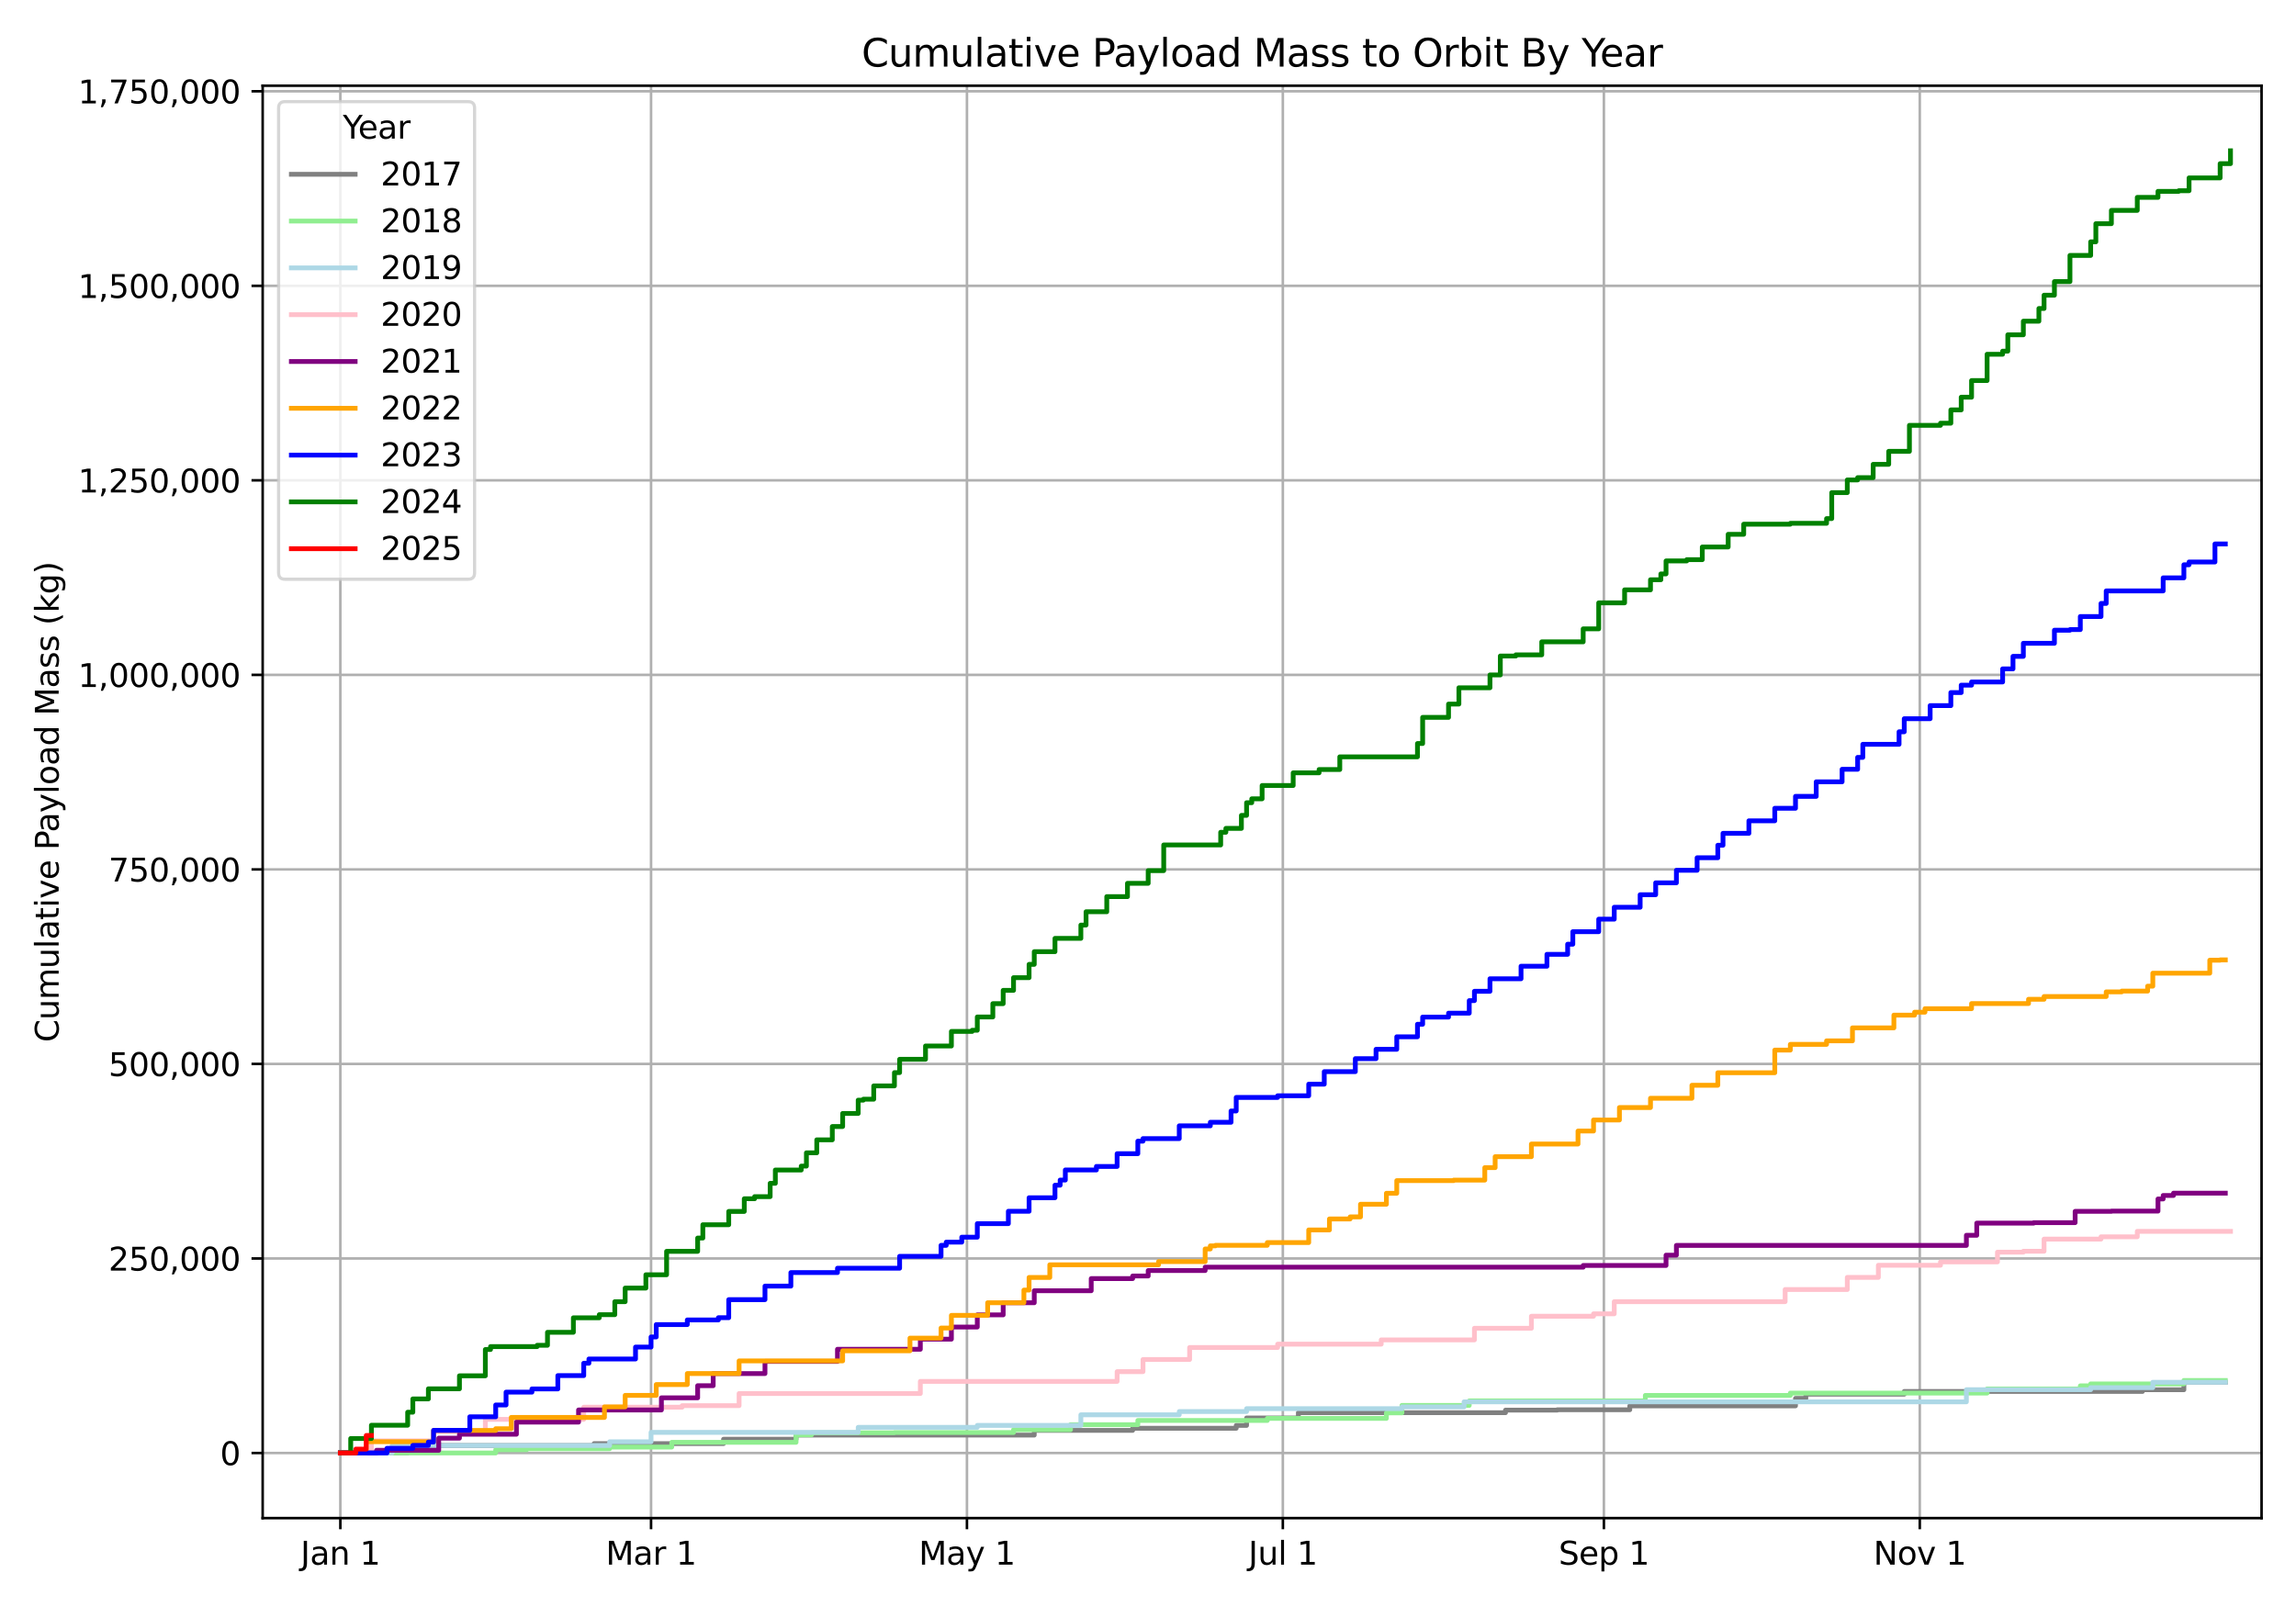 <?xml version="1.0" encoding="utf-8" standalone="no"?>
<!DOCTYPE svg PUBLIC "-//W3C//DTD SVG 1.1//EN"
  "http://www.w3.org/Graphics/SVG/1.1/DTD/svg11.dtd">
<svg xmlns:xlink="http://www.w3.org/1999/xlink" width="720pt" height="504pt" viewBox="0 0 720 504" xmlns="http://www.w3.org/2000/svg" version="1.1">
 <defs>
  <style type="text/css">*{stroke-linejoin: round; stroke-linecap: butt}</style>
 </defs>
 <g id="figure_1">
  <g id="patch_1">
   <path d="M 0 504 
L 720 504 
L 720 0 
L 0 0 
z
" style="fill: #ffffff"/>
  </g>
  <g id="axes_1">
   <g id="patch_2">
    <path d="M 82.37 476.12 
L 709.2 476.12 
L 709.2 26.88 
L 82.37 26.88 
z
" style="fill: #ffffff"/>
   </g>
   <g id="matplotlib.axis_1">
    <g id="xtick_1">
     <g id="line2d_1">
      <path d="M 106.729 476.12 
L 106.729 26.88 
" clip-path="url(#pf0e20e46f9)" style="fill: none; stroke: #b0b0b0; stroke-width: 0.8; stroke-linecap: square"/>
     </g>
     <g id="line2d_2">
      <defs>
       <path id="m5fb0e6abd4" d="M 0 0 
L 0 3.5 
" style="stroke: #000000; stroke-width: 0.8"/>
      </defs>
      <g>
       <use xlink:href="#m5fb0e6abd4" x="106.729" y="476.12" style="stroke: #000000; stroke-width: 0.8"/>
      </g>
     </g>
     <g id="text_1">
      <!-- Jan 1 -->
      <g transform="translate(94.251 490.718) scale(0.1 -0.1)">
       <defs>
        <path id="DejaVuSans-4a" d="M 628 4666 
L 1259 4666 
L 1259 325 
Q 1259 -519 939 -900 
Q 619 -1281 -91 -1281 
L -331 -1281 
L -331 -750 
L -134 -750 
Q 284 -750 456 -515 
Q 628 -281 628 325 
L 628 4666 
z
" transform="scale(0.016)"/>
        <path id="DejaVuSans-61" d="M 2194 1759 
Q 1497 1759 1228 1600 
Q 959 1441 959 1056 
Q 959 750 1161 570 
Q 1363 391 1709 391 
Q 2188 391 2477 730 
Q 2766 1069 2766 1631 
L 2766 1759 
L 2194 1759 
z
M 3341 1997 
L 3341 0 
L 2766 0 
L 2766 531 
Q 2569 213 2275 61 
Q 1981 -91 1556 -91 
Q 1019 -91 701 211 
Q 384 513 384 1019 
Q 384 1609 779 1909 
Q 1175 2209 1959 2209 
L 2766 2209 
L 2766 2266 
Q 2766 2663 2505 2880 
Q 2244 3097 1772 3097 
Q 1472 3097 1187 3025 
Q 903 2953 641 2809 
L 641 3341 
Q 956 3463 1253 3523 
Q 1550 3584 1831 3584 
Q 2591 3584 2966 3190 
Q 3341 2797 3341 1997 
z
" transform="scale(0.016)"/>
        <path id="DejaVuSans-6e" d="M 3513 2113 
L 3513 0 
L 2938 0 
L 2938 2094 
Q 2938 2591 2744 2837 
Q 2550 3084 2163 3084 
Q 1697 3084 1428 2787 
Q 1159 2491 1159 1978 
L 1159 0 
L 581 0 
L 581 3500 
L 1159 3500 
L 1159 2956 
Q 1366 3272 1645 3428 
Q 1925 3584 2291 3584 
Q 2894 3584 3203 3211 
Q 3513 2838 3513 2113 
z
" transform="scale(0.016)"/>
        <path id="DejaVuSans-20" transform="scale(0.016)"/>
        <path id="DejaVuSans-31" d="M 794 531 
L 1825 531 
L 1825 4091 
L 703 3866 
L 703 4441 
L 1819 4666 
L 2450 4666 
L 2450 531 
L 3481 531 
L 3481 0 
L 794 0 
L 794 531 
z
" transform="scale(0.016)"/>
       </defs>
       <use xlink:href="#DejaVuSans-4a"/>
       <use xlink:href="#DejaVuSans-61" x="29.492"/>
       <use xlink:href="#DejaVuSans-6e" x="90.771"/>
       <use xlink:href="#DejaVuSans-20" x="154.15"/>
       <use xlink:href="#DejaVuSans-31" x="185.938"/>
      </g>
     </g>
    </g>
    <g id="xtick_2">
     <g id="line2d_3">
      <path d="M 204.163 476.12 
L 204.163 26.88 
" clip-path="url(#pf0e20e46f9)" style="fill: none; stroke: #b0b0b0; stroke-width: 0.8; stroke-linecap: square"/>
     </g>
     <g id="line2d_4">
      <g>
       <use xlink:href="#m5fb0e6abd4" x="204.163" y="476.12" style="stroke: #000000; stroke-width: 0.8"/>
      </g>
     </g>
     <g id="text_2">
      <!-- Mar 1 -->
      <g transform="translate(189.959 490.718) scale(0.1 -0.1)">
       <defs>
        <path id="DejaVuSans-4d" d="M 628 4666 
L 1569 4666 
L 2759 1491 
L 3956 4666 
L 4897 4666 
L 4897 0 
L 4281 0 
L 4281 4097 
L 3078 897 
L 2444 897 
L 1241 4097 
L 1241 0 
L 628 0 
L 628 4666 
z
" transform="scale(0.016)"/>
        <path id="DejaVuSans-72" d="M 2631 2963 
Q 2534 3019 2420 3045 
Q 2306 3072 2169 3072 
Q 1681 3072 1420 2755 
Q 1159 2438 1159 1844 
L 1159 0 
L 581 0 
L 581 3500 
L 1159 3500 
L 1159 2956 
Q 1341 3275 1631 3429 
Q 1922 3584 2338 3584 
Q 2397 3584 2469 3576 
Q 2541 3569 2628 3553 
L 2631 2963 
z
" transform="scale(0.016)"/>
       </defs>
       <use xlink:href="#DejaVuSans-4d"/>
       <use xlink:href="#DejaVuSans-61" x="86.279"/>
       <use xlink:href="#DejaVuSans-72" x="147.559"/>
       <use xlink:href="#DejaVuSans-20" x="188.672"/>
       <use xlink:href="#DejaVuSans-31" x="220.459"/>
      </g>
     </g>
    </g>
    <g id="xtick_3">
     <g id="line2d_5">
      <path d="M 303.222 476.12 
L 303.222 26.88 
" clip-path="url(#pf0e20e46f9)" style="fill: none; stroke: #b0b0b0; stroke-width: 0.8; stroke-linecap: square"/>
     </g>
     <g id="line2d_6">
      <g>
       <use xlink:href="#m5fb0e6abd4" x="303.222" y="476.12" style="stroke: #000000; stroke-width: 0.8"/>
      </g>
     </g>
     <g id="text_3">
      <!-- May 1 -->
      <g transform="translate(288.114 490.718) scale(0.1 -0.1)">
       <defs>
        <path id="DejaVuSans-79" d="M 2059 -325 
Q 1816 -950 1584 -1140 
Q 1353 -1331 966 -1331 
L 506 -1331 
L 506 -850 
L 844 -850 
Q 1081 -850 1212 -737 
Q 1344 -625 1503 -206 
L 1606 56 
L 191 3500 
L 800 3500 
L 1894 763 
L 2988 3500 
L 3597 3500 
L 2059 -325 
z
" transform="scale(0.016)"/>
       </defs>
       <use xlink:href="#DejaVuSans-4d"/>
       <use xlink:href="#DejaVuSans-61" x="86.279"/>
       <use xlink:href="#DejaVuSans-79" x="147.559"/>
       <use xlink:href="#DejaVuSans-20" x="206.738"/>
       <use xlink:href="#DejaVuSans-31" x="238.525"/>
      </g>
     </g>
    </g>
    <g id="xtick_4">
     <g id="line2d_7">
      <path d="M 402.281 476.12 
L 402.281 26.88 
" clip-path="url(#pf0e20e46f9)" style="fill: none; stroke: #b0b0b0; stroke-width: 0.8; stroke-linecap: square"/>
     </g>
     <g id="line2d_8">
      <g>
       <use xlink:href="#m5fb0e6abd4" x="402.281" y="476.12" style="stroke: #000000; stroke-width: 0.8"/>
      </g>
     </g>
     <g id="text_4">
      <!-- Jul 1 -->
      <g transform="translate(391.478 490.718) scale(0.1 -0.1)">
       <defs>
        <path id="DejaVuSans-75" d="M 544 1381 
L 544 3500 
L 1119 3500 
L 1119 1403 
Q 1119 906 1312 657 
Q 1506 409 1894 409 
Q 2359 409 2629 706 
Q 2900 1003 2900 1516 
L 2900 3500 
L 3475 3500 
L 3475 0 
L 2900 0 
L 2900 538 
Q 2691 219 2414 64 
Q 2138 -91 1772 -91 
Q 1169 -91 856 284 
Q 544 659 544 1381 
z
M 1991 3584 
L 1991 3584 
z
" transform="scale(0.016)"/>
        <path id="DejaVuSans-6c" d="M 603 4863 
L 1178 4863 
L 1178 0 
L 603 0 
L 603 4863 
z
" transform="scale(0.016)"/>
       </defs>
       <use xlink:href="#DejaVuSans-4a"/>
       <use xlink:href="#DejaVuSans-75" x="29.492"/>
       <use xlink:href="#DejaVuSans-6c" x="92.871"/>
       <use xlink:href="#DejaVuSans-20" x="120.654"/>
       <use xlink:href="#DejaVuSans-31" x="152.441"/>
      </g>
     </g>
    </g>
    <g id="xtick_5">
     <g id="line2d_9">
      <path d="M 502.963 476.12 
L 502.963 26.88 
" clip-path="url(#pf0e20e46f9)" style="fill: none; stroke: #b0b0b0; stroke-width: 0.8; stroke-linecap: square"/>
     </g>
     <g id="line2d_10">
      <g>
       <use xlink:href="#m5fb0e6abd4" x="502.963" y="476.12" style="stroke: #000000; stroke-width: 0.8"/>
      </g>
     </g>
     <g id="text_5">
      <!-- Sep 1 -->
      <g transform="translate(488.768 490.718) scale(0.1 -0.1)">
       <defs>
        <path id="DejaVuSans-53" d="M 3425 4513 
L 3425 3897 
Q 3066 4069 2747 4153 
Q 2428 4238 2131 4238 
Q 1616 4238 1336 4038 
Q 1056 3838 1056 3469 
Q 1056 3159 1242 3001 
Q 1428 2844 1947 2747 
L 2328 2669 
Q 3034 2534 3370 2195 
Q 3706 1856 3706 1288 
Q 3706 609 3251 259 
Q 2797 -91 1919 -91 
Q 1588 -91 1214 -16 
Q 841 59 441 206 
L 441 856 
Q 825 641 1194 531 
Q 1563 422 1919 422 
Q 2459 422 2753 634 
Q 3047 847 3047 1241 
Q 3047 1584 2836 1778 
Q 2625 1972 2144 2069 
L 1759 2144 
Q 1053 2284 737 2584 
Q 422 2884 422 3419 
Q 422 4038 858 4394 
Q 1294 4750 2059 4750 
Q 2388 4750 2728 4690 
Q 3069 4631 3425 4513 
z
" transform="scale(0.016)"/>
        <path id="DejaVuSans-65" d="M 3597 1894 
L 3597 1613 
L 953 1613 
Q 991 1019 1311 708 
Q 1631 397 2203 397 
Q 2534 397 2845 478 
Q 3156 559 3463 722 
L 3463 178 
Q 3153 47 2828 -22 
Q 2503 -91 2169 -91 
Q 1331 -91 842 396 
Q 353 884 353 1716 
Q 353 2575 817 3079 
Q 1281 3584 2069 3584 
Q 2775 3584 3186 3129 
Q 3597 2675 3597 1894 
z
M 3022 2063 
Q 3016 2534 2758 2815 
Q 2500 3097 2075 3097 
Q 1594 3097 1305 2825 
Q 1016 2553 972 2059 
L 3022 2063 
z
" transform="scale(0.016)"/>
        <path id="DejaVuSans-70" d="M 1159 525 
L 1159 -1331 
L 581 -1331 
L 581 3500 
L 1159 3500 
L 1159 2969 
Q 1341 3281 1617 3432 
Q 1894 3584 2278 3584 
Q 2916 3584 3314 3078 
Q 3713 2572 3713 1747 
Q 3713 922 3314 415 
Q 2916 -91 2278 -91 
Q 1894 -91 1617 61 
Q 1341 213 1159 525 
z
M 3116 1747 
Q 3116 2381 2855 2742 
Q 2594 3103 2138 3103 
Q 1681 3103 1420 2742 
Q 1159 2381 1159 1747 
Q 1159 1113 1420 752 
Q 1681 391 2138 391 
Q 2594 391 2855 752 
Q 3116 1113 3116 1747 
z
" transform="scale(0.016)"/>
       </defs>
       <use xlink:href="#DejaVuSans-53"/>
       <use xlink:href="#DejaVuSans-65" x="63.477"/>
       <use xlink:href="#DejaVuSans-70" x="125"/>
       <use xlink:href="#DejaVuSans-20" x="188.477"/>
       <use xlink:href="#DejaVuSans-31" x="220.264"/>
      </g>
     </g>
    </g>
    <g id="xtick_6">
     <g id="line2d_11">
      <path d="M 602.022 476.12 
L 602.022 26.88 
" clip-path="url(#pf0e20e46f9)" style="fill: none; stroke: #b0b0b0; stroke-width: 0.8; stroke-linecap: square"/>
     </g>
     <g id="line2d_12">
      <g>
       <use xlink:href="#m5fb0e6abd4" x="602.022" y="476.12" style="stroke: #000000; stroke-width: 0.8"/>
      </g>
     </g>
     <g id="text_6">
      <!-- Nov 1 -->
      <g transform="translate(587.492 490.718) scale(0.1 -0.1)">
       <defs>
        <path id="DejaVuSans-4e" d="M 628 4666 
L 1478 4666 
L 3547 763 
L 3547 4666 
L 4159 4666 
L 4159 0 
L 3309 0 
L 1241 3903 
L 1241 0 
L 628 0 
L 628 4666 
z
" transform="scale(0.016)"/>
        <path id="DejaVuSans-6f" d="M 1959 3097 
Q 1497 3097 1228 2736 
Q 959 2375 959 1747 
Q 959 1119 1226 758 
Q 1494 397 1959 397 
Q 2419 397 2687 759 
Q 2956 1122 2956 1747 
Q 2956 2369 2687 2733 
Q 2419 3097 1959 3097 
z
M 1959 3584 
Q 2709 3584 3137 3096 
Q 3566 2609 3566 1747 
Q 3566 888 3137 398 
Q 2709 -91 1959 -91 
Q 1206 -91 779 398 
Q 353 888 353 1747 
Q 353 2609 779 3096 
Q 1206 3584 1959 3584 
z
" transform="scale(0.016)"/>
        <path id="DejaVuSans-76" d="M 191 3500 
L 800 3500 
L 1894 563 
L 2988 3500 
L 3597 3500 
L 2284 0 
L 1503 0 
L 191 3500 
z
" transform="scale(0.016)"/>
       </defs>
       <use xlink:href="#DejaVuSans-4e"/>
       <use xlink:href="#DejaVuSans-6f" x="74.805"/>
       <use xlink:href="#DejaVuSans-76" x="135.986"/>
       <use xlink:href="#DejaVuSans-20" x="195.166"/>
       <use xlink:href="#DejaVuSans-31" x="226.953"/>
      </g>
     </g>
    </g>
   </g>
   <g id="matplotlib.axis_2">
    <g id="ytick_1">
     <g id="line2d_13">
      <path d="M 82.37 455.7 
L 709.2 455.7 
" clip-path="url(#pf0e20e46f9)" style="fill: none; stroke: #b0b0b0; stroke-width: 0.8; stroke-linecap: square"/>
     </g>
     <g id="line2d_14">
      <defs>
       <path id="m44eb821bb9" d="M 0 0 
L -3.5 0 
" style="stroke: #000000; stroke-width: 0.8"/>
      </defs>
      <g>
       <use xlink:href="#m44eb821bb9" x="82.37" y="455.7" style="stroke: #000000; stroke-width: 0.8"/>
      </g>
     </g>
     <g id="text_7">
      <!-- 0 -->
      <g transform="translate(69.007 459.499) scale(0.1 -0.1)">
       <defs>
        <path id="DejaVuSans-30" d="M 2034 4250 
Q 1547 4250 1301 3770 
Q 1056 3291 1056 2328 
Q 1056 1369 1301 889 
Q 1547 409 2034 409 
Q 2525 409 2770 889 
Q 3016 1369 3016 2328 
Q 3016 3291 2770 3770 
Q 2525 4250 2034 4250 
z
M 2034 4750 
Q 2819 4750 3233 4129 
Q 3647 3509 3647 2328 
Q 3647 1150 3233 529 
Q 2819 -91 2034 -91 
Q 1250 -91 836 529 
Q 422 1150 422 2328 
Q 422 3509 836 4129 
Q 1250 4750 2034 4750 
z
" transform="scale(0.016)"/>
       </defs>
       <use xlink:href="#DejaVuSans-30"/>
      </g>
     </g>
    </g>
    <g id="ytick_2">
     <g id="line2d_15">
      <path d="M 82.37 394.69 
L 709.2 394.69 
" clip-path="url(#pf0e20e46f9)" style="fill: none; stroke: #b0b0b0; stroke-width: 0.8; stroke-linecap: square"/>
     </g>
     <g id="line2d_16">
      <g>
       <use xlink:href="#m44eb821bb9" x="82.37" y="394.69" style="stroke: #000000; stroke-width: 0.8"/>
      </g>
     </g>
     <g id="text_8">
      <!-- 250,000 -->
      <g transform="translate(34.017 398.489) scale(0.1 -0.1)">
       <defs>
        <path id="DejaVuSans-32" d="M 1228 531 
L 3431 531 
L 3431 0 
L 469 0 
L 469 531 
Q 828 903 1448 1529 
Q 2069 2156 2228 2338 
Q 2531 2678 2651 2914 
Q 2772 3150 2772 3378 
Q 2772 3750 2511 3984 
Q 2250 4219 1831 4219 
Q 1534 4219 1204 4116 
Q 875 4013 500 3803 
L 500 4441 
Q 881 4594 1212 4672 
Q 1544 4750 1819 4750 
Q 2544 4750 2975 4387 
Q 3406 4025 3406 3419 
Q 3406 3131 3298 2873 
Q 3191 2616 2906 2266 
Q 2828 2175 2409 1742 
Q 1991 1309 1228 531 
z
" transform="scale(0.016)"/>
        <path id="DejaVuSans-35" d="M 691 4666 
L 3169 4666 
L 3169 4134 
L 1269 4134 
L 1269 2991 
Q 1406 3038 1543 3061 
Q 1681 3084 1819 3084 
Q 2600 3084 3056 2656 
Q 3513 2228 3513 1497 
Q 3513 744 3044 326 
Q 2575 -91 1722 -91 
Q 1428 -91 1123 -41 
Q 819 9 494 109 
L 494 744 
Q 775 591 1075 516 
Q 1375 441 1709 441 
Q 2250 441 2565 725 
Q 2881 1009 2881 1497 
Q 2881 1984 2565 2268 
Q 2250 2553 1709 2553 
Q 1456 2553 1204 2497 
Q 953 2441 691 2322 
L 691 4666 
z
" transform="scale(0.016)"/>
        <path id="DejaVuSans-2c" d="M 750 794 
L 1409 794 
L 1409 256 
L 897 -744 
L 494 -744 
L 750 256 
L 750 794 
z
" transform="scale(0.016)"/>
       </defs>
       <use xlink:href="#DejaVuSans-32"/>
       <use xlink:href="#DejaVuSans-35" x="63.623"/>
       <use xlink:href="#DejaVuSans-30" x="127.246"/>
       <use xlink:href="#DejaVuSans-2c" x="190.869"/>
       <use xlink:href="#DejaVuSans-30" x="222.656"/>
       <use xlink:href="#DejaVuSans-30" x="286.279"/>
       <use xlink:href="#DejaVuSans-30" x="349.902"/>
      </g>
     </g>
    </g>
    <g id="ytick_3">
     <g id="line2d_17">
      <path d="M 82.37 333.68 
L 709.2 333.68 
" clip-path="url(#pf0e20e46f9)" style="fill: none; stroke: #b0b0b0; stroke-width: 0.8; stroke-linecap: square"/>
     </g>
     <g id="line2d_18">
      <g>
       <use xlink:href="#m44eb821bb9" x="82.37" y="333.68" style="stroke: #000000; stroke-width: 0.8"/>
      </g>
     </g>
     <g id="text_9">
      <!-- 500,000 -->
      <g transform="translate(34.017 337.479) scale(0.1 -0.1)">
       <use xlink:href="#DejaVuSans-35"/>
       <use xlink:href="#DejaVuSans-30" x="63.623"/>
       <use xlink:href="#DejaVuSans-30" x="127.246"/>
       <use xlink:href="#DejaVuSans-2c" x="190.869"/>
       <use xlink:href="#DejaVuSans-30" x="222.656"/>
       <use xlink:href="#DejaVuSans-30" x="286.279"/>
       <use xlink:href="#DejaVuSans-30" x="349.902"/>
      </g>
     </g>
    </g>
    <g id="ytick_4">
     <g id="line2d_19">
      <path d="M 82.37 272.67 
L 709.2 272.67 
" clip-path="url(#pf0e20e46f9)" style="fill: none; stroke: #b0b0b0; stroke-width: 0.8; stroke-linecap: square"/>
     </g>
     <g id="line2d_20">
      <g>
       <use xlink:href="#m44eb821bb9" x="82.37" y="272.67" style="stroke: #000000; stroke-width: 0.8"/>
      </g>
     </g>
     <g id="text_10">
      <!-- 750,000 -->
      <g transform="translate(34.017 276.469) scale(0.1 -0.1)">
       <defs>
        <path id="DejaVuSans-37" d="M 525 4666 
L 3525 4666 
L 3525 4397 
L 1831 0 
L 1172 0 
L 2766 4134 
L 525 4134 
L 525 4666 
z
" transform="scale(0.016)"/>
       </defs>
       <use xlink:href="#DejaVuSans-37"/>
       <use xlink:href="#DejaVuSans-35" x="63.623"/>
       <use xlink:href="#DejaVuSans-30" x="127.246"/>
       <use xlink:href="#DejaVuSans-2c" x="190.869"/>
       <use xlink:href="#DejaVuSans-30" x="222.656"/>
       <use xlink:href="#DejaVuSans-30" x="286.279"/>
       <use xlink:href="#DejaVuSans-30" x="349.902"/>
      </g>
     </g>
    </g>
    <g id="ytick_5">
     <g id="line2d_21">
      <path d="M 82.37 211.66 
L 709.2 211.66 
" clip-path="url(#pf0e20e46f9)" style="fill: none; stroke: #b0b0b0; stroke-width: 0.8; stroke-linecap: square"/>
     </g>
     <g id="line2d_22">
      <g>
       <use xlink:href="#m44eb821bb9" x="82.37" y="211.66" style="stroke: #000000; stroke-width: 0.8"/>
      </g>
     </g>
     <g id="text_11">
      <!-- 1,000,000 -->
      <g transform="translate(24.476 215.459) scale(0.1 -0.1)">
       <use xlink:href="#DejaVuSans-31"/>
       <use xlink:href="#DejaVuSans-2c" x="63.623"/>
       <use xlink:href="#DejaVuSans-30" x="95.41"/>
       <use xlink:href="#DejaVuSans-30" x="159.033"/>
       <use xlink:href="#DejaVuSans-30" x="222.656"/>
       <use xlink:href="#DejaVuSans-2c" x="286.279"/>
       <use xlink:href="#DejaVuSans-30" x="318.066"/>
       <use xlink:href="#DejaVuSans-30" x="381.689"/>
       <use xlink:href="#DejaVuSans-30" x="445.312"/>
      </g>
     </g>
    </g>
    <g id="ytick_6">
     <g id="line2d_23">
      <path d="M 82.37 150.65 
L 709.2 150.65 
" clip-path="url(#pf0e20e46f9)" style="fill: none; stroke: #b0b0b0; stroke-width: 0.8; stroke-linecap: square"/>
     </g>
     <g id="line2d_24">
      <g>
       <use xlink:href="#m44eb821bb9" x="82.37" y="150.65" style="stroke: #000000; stroke-width: 0.8"/>
      </g>
     </g>
     <g id="text_12">
      <!-- 1,250,000 -->
      <g transform="translate(24.476 154.45) scale(0.1 -0.1)">
       <use xlink:href="#DejaVuSans-31"/>
       <use xlink:href="#DejaVuSans-2c" x="63.623"/>
       <use xlink:href="#DejaVuSans-32" x="95.41"/>
       <use xlink:href="#DejaVuSans-35" x="159.033"/>
       <use xlink:href="#DejaVuSans-30" x="222.656"/>
       <use xlink:href="#DejaVuSans-2c" x="286.279"/>
       <use xlink:href="#DejaVuSans-30" x="318.066"/>
       <use xlink:href="#DejaVuSans-30" x="381.689"/>
       <use xlink:href="#DejaVuSans-30" x="445.312"/>
      </g>
     </g>
    </g>
    <g id="ytick_7">
     <g id="line2d_25">
      <path d="M 82.37 89.64 
L 709.2 89.64 
" clip-path="url(#pf0e20e46f9)" style="fill: none; stroke: #b0b0b0; stroke-width: 0.8; stroke-linecap: square"/>
     </g>
     <g id="line2d_26">
      <g>
       <use xlink:href="#m44eb821bb9" x="82.37" y="89.64" style="stroke: #000000; stroke-width: 0.8"/>
      </g>
     </g>
     <g id="text_13">
      <!-- 1,500,000 -->
      <g transform="translate(24.476 93.44) scale(0.1 -0.1)">
       <use xlink:href="#DejaVuSans-31"/>
       <use xlink:href="#DejaVuSans-2c" x="63.623"/>
       <use xlink:href="#DejaVuSans-35" x="95.41"/>
       <use xlink:href="#DejaVuSans-30" x="159.033"/>
       <use xlink:href="#DejaVuSans-30" x="222.656"/>
       <use xlink:href="#DejaVuSans-2c" x="286.279"/>
       <use xlink:href="#DejaVuSans-30" x="318.066"/>
       <use xlink:href="#DejaVuSans-30" x="381.689"/>
       <use xlink:href="#DejaVuSans-30" x="445.312"/>
      </g>
     </g>
    </g>
    <g id="ytick_8">
     <g id="line2d_27">
      <path d="M 82.37 28.63 
L 709.2 28.63 
" clip-path="url(#pf0e20e46f9)" style="fill: none; stroke: #b0b0b0; stroke-width: 0.8; stroke-linecap: square"/>
     </g>
     <g id="line2d_28">
      <g>
       <use xlink:href="#m44eb821bb9" x="82.37" y="28.63" style="stroke: #000000; stroke-width: 0.8"/>
      </g>
     </g>
     <g id="text_14">
      <!-- 1,750,000 -->
      <g transform="translate(24.476 32.43) scale(0.1 -0.1)">
       <use xlink:href="#DejaVuSans-31"/>
       <use xlink:href="#DejaVuSans-2c" x="63.623"/>
       <use xlink:href="#DejaVuSans-37" x="95.41"/>
       <use xlink:href="#DejaVuSans-35" x="159.033"/>
       <use xlink:href="#DejaVuSans-30" x="222.656"/>
       <use xlink:href="#DejaVuSans-2c" x="286.279"/>
       <use xlink:href="#DejaVuSans-30" x="318.066"/>
       <use xlink:href="#DejaVuSans-30" x="381.689"/>
       <use xlink:href="#DejaVuSans-30" x="445.312"/>
      </g>
     </g>
    </g>
    <g id="text_15">
     <!-- Cumulative Payload Mass (kg) -->
     <g transform="translate(18.397 326.863) rotate(-90) scale(0.1 -0.1)">
      <defs>
       <path id="DejaVuSans-43" d="M 4122 4306 
L 4122 3641 
Q 3803 3938 3442 4084 
Q 3081 4231 2675 4231 
Q 1875 4231 1450 3742 
Q 1025 3253 1025 2328 
Q 1025 1406 1450 917 
Q 1875 428 2675 428 
Q 3081 428 3442 575 
Q 3803 722 4122 1019 
L 4122 359 
Q 3791 134 3420 21 
Q 3050 -91 2638 -91 
Q 1578 -91 968 557 
Q 359 1206 359 2328 
Q 359 3453 968 4101 
Q 1578 4750 2638 4750 
Q 3056 4750 3426 4639 
Q 3797 4528 4122 4306 
z
" transform="scale(0.016)"/>
       <path id="DejaVuSans-6d" d="M 3328 2828 
Q 3544 3216 3844 3400 
Q 4144 3584 4550 3584 
Q 5097 3584 5394 3201 
Q 5691 2819 5691 2113 
L 5691 0 
L 5113 0 
L 5113 2094 
Q 5113 2597 4934 2840 
Q 4756 3084 4391 3084 
Q 3944 3084 3684 2787 
Q 3425 2491 3425 1978 
L 3425 0 
L 2847 0 
L 2847 2094 
Q 2847 2600 2669 2842 
Q 2491 3084 2119 3084 
Q 1678 3084 1418 2786 
Q 1159 2488 1159 1978 
L 1159 0 
L 581 0 
L 581 3500 
L 1159 3500 
L 1159 2956 
Q 1356 3278 1631 3431 
Q 1906 3584 2284 3584 
Q 2666 3584 2933 3390 
Q 3200 3197 3328 2828 
z
" transform="scale(0.016)"/>
       <path id="DejaVuSans-74" d="M 1172 4494 
L 1172 3500 
L 2356 3500 
L 2356 3053 
L 1172 3053 
L 1172 1153 
Q 1172 725 1289 603 
Q 1406 481 1766 481 
L 2356 481 
L 2356 0 
L 1766 0 
Q 1100 0 847 248 
Q 594 497 594 1153 
L 594 3053 
L 172 3053 
L 172 3500 
L 594 3500 
L 594 4494 
L 1172 4494 
z
" transform="scale(0.016)"/>
       <path id="DejaVuSans-69" d="M 603 3500 
L 1178 3500 
L 1178 0 
L 603 0 
L 603 3500 
z
M 603 4863 
L 1178 4863 
L 1178 4134 
L 603 4134 
L 603 4863 
z
" transform="scale(0.016)"/>
       <path id="DejaVuSans-50" d="M 1259 4147 
L 1259 2394 
L 2053 2394 
Q 2494 2394 2734 2622 
Q 2975 2850 2975 3272 
Q 2975 3691 2734 3919 
Q 2494 4147 2053 4147 
L 1259 4147 
z
M 628 4666 
L 2053 4666 
Q 2838 4666 3239 4311 
Q 3641 3956 3641 3272 
Q 3641 2581 3239 2228 
Q 2838 1875 2053 1875 
L 1259 1875 
L 1259 0 
L 628 0 
L 628 4666 
z
" transform="scale(0.016)"/>
       <path id="DejaVuSans-64" d="M 2906 2969 
L 2906 4863 
L 3481 4863 
L 3481 0 
L 2906 0 
L 2906 525 
Q 2725 213 2448 61 
Q 2172 -91 1784 -91 
Q 1150 -91 751 415 
Q 353 922 353 1747 
Q 353 2572 751 3078 
Q 1150 3584 1784 3584 
Q 2172 3584 2448 3432 
Q 2725 3281 2906 2969 
z
M 947 1747 
Q 947 1113 1208 752 
Q 1469 391 1925 391 
Q 2381 391 2643 752 
Q 2906 1113 2906 1747 
Q 2906 2381 2643 2742 
Q 2381 3103 1925 3103 
Q 1469 3103 1208 2742 
Q 947 2381 947 1747 
z
" transform="scale(0.016)"/>
       <path id="DejaVuSans-73" d="M 2834 3397 
L 2834 2853 
Q 2591 2978 2328 3040 
Q 2066 3103 1784 3103 
Q 1356 3103 1142 2972 
Q 928 2841 928 2578 
Q 928 2378 1081 2264 
Q 1234 2150 1697 2047 
L 1894 2003 
Q 2506 1872 2764 1633 
Q 3022 1394 3022 966 
Q 3022 478 2636 193 
Q 2250 -91 1575 -91 
Q 1294 -91 989 -36 
Q 684 19 347 128 
L 347 722 
Q 666 556 975 473 
Q 1284 391 1588 391 
Q 1994 391 2212 530 
Q 2431 669 2431 922 
Q 2431 1156 2273 1281 
Q 2116 1406 1581 1522 
L 1381 1569 
Q 847 1681 609 1914 
Q 372 2147 372 2553 
Q 372 3047 722 3315 
Q 1072 3584 1716 3584 
Q 2034 3584 2315 3537 
Q 2597 3491 2834 3397 
z
" transform="scale(0.016)"/>
       <path id="DejaVuSans-28" d="M 1984 4856 
Q 1566 4138 1362 3434 
Q 1159 2731 1159 2009 
Q 1159 1288 1364 580 
Q 1569 -128 1984 -844 
L 1484 -844 
Q 1016 -109 783 600 
Q 550 1309 550 2009 
Q 550 2706 781 3412 
Q 1013 4119 1484 4856 
L 1984 4856 
z
" transform="scale(0.016)"/>
       <path id="DejaVuSans-6b" d="M 581 4863 
L 1159 4863 
L 1159 1991 
L 2875 3500 
L 3609 3500 
L 1753 1863 
L 3688 0 
L 2938 0 
L 1159 1709 
L 1159 0 
L 581 0 
L 581 4863 
z
" transform="scale(0.016)"/>
       <path id="DejaVuSans-67" d="M 2906 1791 
Q 2906 2416 2648 2759 
Q 2391 3103 1925 3103 
Q 1463 3103 1205 2759 
Q 947 2416 947 1791 
Q 947 1169 1205 825 
Q 1463 481 1925 481 
Q 2391 481 2648 825 
Q 2906 1169 2906 1791 
z
M 3481 434 
Q 3481 -459 3084 -895 
Q 2688 -1331 1869 -1331 
Q 1566 -1331 1297 -1286 
Q 1028 -1241 775 -1147 
L 775 -588 
Q 1028 -725 1275 -790 
Q 1522 -856 1778 -856 
Q 2344 -856 2625 -561 
Q 2906 -266 2906 331 
L 2906 616 
Q 2728 306 2450 153 
Q 2172 0 1784 0 
Q 1141 0 747 490 
Q 353 981 353 1791 
Q 353 2603 747 3093 
Q 1141 3584 1784 3584 
Q 2172 3584 2450 3431 
Q 2728 3278 2906 2969 
L 2906 3500 
L 3481 3500 
L 3481 434 
z
" transform="scale(0.016)"/>
       <path id="DejaVuSans-29" d="M 513 4856 
L 1013 4856 
Q 1481 4119 1714 3412 
Q 1947 2706 1947 2009 
Q 1947 1309 1714 600 
Q 1481 -109 1013 -844 
L 513 -844 
Q 928 -128 1133 580 
Q 1338 1288 1338 2009 
Q 1338 2731 1133 3434 
Q 928 4138 513 4856 
z
" transform="scale(0.016)"/>
      </defs>
      <use xlink:href="#DejaVuSans-43"/>
      <use xlink:href="#DejaVuSans-75" x="69.824"/>
      <use xlink:href="#DejaVuSans-6d" x="133.203"/>
      <use xlink:href="#DejaVuSans-75" x="230.615"/>
      <use xlink:href="#DejaVuSans-6c" x="293.994"/>
      <use xlink:href="#DejaVuSans-61" x="321.777"/>
      <use xlink:href="#DejaVuSans-74" x="383.057"/>
      <use xlink:href="#DejaVuSans-69" x="422.266"/>
      <use xlink:href="#DejaVuSans-76" x="450.049"/>
      <use xlink:href="#DejaVuSans-65" x="509.229"/>
      <use xlink:href="#DejaVuSans-20" x="570.752"/>
      <use xlink:href="#DejaVuSans-50" x="602.539"/>
      <use xlink:href="#DejaVuSans-61" x="658.342"/>
      <use xlink:href="#DejaVuSans-79" x="719.621"/>
      <use xlink:href="#DejaVuSans-6c" x="778.801"/>
      <use xlink:href="#DejaVuSans-6f" x="806.584"/>
      <use xlink:href="#DejaVuSans-61" x="867.766"/>
      <use xlink:href="#DejaVuSans-64" x="929.045"/>
      <use xlink:href="#DejaVuSans-20" x="992.521"/>
      <use xlink:href="#DejaVuSans-4d" x="1024.309"/>
      <use xlink:href="#DejaVuSans-61" x="1110.588"/>
      <use xlink:href="#DejaVuSans-73" x="1171.867"/>
      <use xlink:href="#DejaVuSans-73" x="1223.967"/>
      <use xlink:href="#DejaVuSans-20" x="1276.066"/>
      <use xlink:href="#DejaVuSans-28" x="1307.854"/>
      <use xlink:href="#DejaVuSans-6b" x="1346.867"/>
      <use xlink:href="#DejaVuSans-67" x="1404.777"/>
      <use xlink:href="#DejaVuSans-29" x="1468.254"/>
     </g>
    </g>
   </g>
   <g id="line2d_29">
    <path d="M 106.729 455.7 
L 127.84 455.7 
L 127.84 453.357 
L 186.3 453.357 
L 186.3 452.75 
L 226.898 452.75 
L 226.898 451.383 
L 249.633 451.383 
L 249.633 450.09 
L 301.598 450.09 
L 301.598 450.09 
L 324.333 450.09 
L 324.333 448.608 
L 355.187 448.608 
L 355.187 447.947 
L 387.665 447.947 
L 387.665 447.052 
L 390.913 447.052 
L 390.913 444.709 
L 407.152 444.709 
L 407.152 443.059 
L 472.109 443.059 
L 472.109 442.251 
L 488.348 442.251 
L 488.348 442.136 
L 511.083 442.136 
L 511.083 440.918 
L 563.048 440.918 
L 563.048 438.575 
L 566.296 438.575 
L 566.296 437.257 
L 597.15 437.257 
L 597.15 436.403 
L 671.85 436.403 
L 671.85 435.865 
L 684.841 435.865 
L 684.841 433.522 
L 697.833 433.522 
L 697.833 433.522 
" clip-path="url(#pf0e20e46f9)" style="fill: none; stroke: #808080; stroke-width: 1.5; stroke-linecap: square"/>
   </g>
   <g id="line2d_30">
    <path d="M 106.729 455.7 
L 118.096 455.7 
L 118.096 455.7 
L 155.446 455.7 
L 155.446 454.668 
L 165.19 454.668 
L 165.19 454.363 
L 191.172 454.363 
L 191.172 453.838 
L 210.659 453.838 
L 210.659 452.351 
L 249.633 452.351 
L 249.633 450.009 
L 254.505 450.009 
L 254.505 449.363 
L 280.487 449.363 
L 280.487 449.274 
L 317.837 449.274 
L 317.837 448.396 
L 335.7 448.396 
L 335.7 446.819 
L 356.811 446.819 
L 356.811 445.505 
L 397.409 445.505 
L 397.409 444.847 
L 434.759 444.847 
L 434.759 443.12 
L 439.631 443.12 
L 439.631 440.778 
L 460.741 440.778 
L 460.741 439.362 
L 515.954 439.362 
L 515.954 437.639 
L 561.424 437.639 
L 561.424 436.907 
L 623.133 436.907 
L 623.133 435.614 
L 652.363 435.614 
L 652.363 434.638 
L 655.611 434.638 
L 655.611 434.028 
L 684.841 434.028 
L 684.841 432.954 
L 697.833 432.954 
L 697.833 432.954 
" clip-path="url(#pf0e20e46f9)" style="fill: none; stroke: #90ee90; stroke-width: 1.5; stroke-linecap: square"/>
   </g>
   <g id="line2d_31">
    <path d="M 106.729 455.7 
L 122.968 455.7 
L 122.968 453.357 
L 191.172 453.357 
L 191.172 452.174 
L 204.163 452.174 
L 204.163 449.232 
L 269.12 449.232 
L 269.12 447.654 
L 306.47 447.654 
L 306.47 447.045 
L 338.948 447.045 
L 338.948 443.721 
L 369.802 443.721 
L 369.802 442.696 
L 390.913 442.696 
L 390.913 441.793 
L 439.631 441.793 
L 439.631 441.24 
L 459.118 441.24 
L 459.118 439.654 
L 616.637 439.654 
L 616.637 435.847 
L 655.611 435.847 
L 655.611 435.208 
L 675.098 435.208 
L 675.098 433.51 
L 697.833 433.51 
L 697.833 433.51 
" clip-path="url(#pf0e20e46f9)" style="fill: none; stroke: #add8e6; stroke-width: 1.5; stroke-linecap: square"/>
   </g>
   <g id="line2d_32">
    <path d="M 106.729 455.7 
L 116.472 455.7 
L 116.472 451.893 
L 135.959 451.893 
L 135.959 448.952 
L 152.198 448.952 
L 152.198 445.145 
L 183.053 445.145 
L 183.053 441.338 
L 213.907 441.338 
L 213.907 440.856 
L 231.77 440.856 
L 231.77 437.049 
L 288.607 437.049 
L 288.607 433.242 
L 350.315 433.242 
L 350.315 430.184 
L 358.435 430.184 
L 358.435 426.377 
L 373.05 426.377 
L 373.05 422.616 
L 400.657 422.616 
L 400.657 421.564 
L 433.135 421.564 
L 433.135 420.222 
L 462.365 420.222 
L 462.365 416.578 
L 480.228 416.578 
L 480.228 412.81 
L 499.715 412.81 
L 499.715 412.046 
L 506.211 412.046 
L 506.211 408.239 
L 559.8 408.239 
L 559.8 404.432 
L 579.287 404.432 
L 579.287 400.625 
L 589.031 400.625 
L 589.031 396.818 
L 608.517 396.818 
L 608.517 395.766 
L 626.38 395.766 
L 626.38 392.716 
L 634.5 392.716 
L 634.5 392.425 
L 640.996 392.425 
L 640.996 388.618 
L 658.859 388.618 
L 658.859 387.892 
L 670.226 387.892 
L 670.226 386.184 
L 679.97 386.184 
L 679.97 386.184 
L 699.457 386.184 
L 699.457 386.184 
" clip-path="url(#pf0e20e46f9)" style="fill: none; stroke: #ffc0cb; stroke-width: 1.5; stroke-linecap: square"/>
   </g>
   <g id="line2d_33">
    <path d="M 106.729 455.7 
L 118.096 455.7 
L 118.096 454.846 
L 137.583 454.846 
L 137.583 451.039 
L 144.079 451.039 
L 144.079 449.819 
L 161.942 449.819 
L 161.942 446.012 
L 181.429 446.012 
L 181.429 442.205 
L 207.411 442.205 
L 207.411 438.398 
L 218.779 438.398 
L 218.779 434.591 
L 223.65 434.591 
L 223.65 430.784 
L 239.889 430.784 
L 239.889 426.977 
L 262.624 426.977 
L 262.624 423.17 
L 288.607 423.17 
L 288.607 419.997 
L 298.35 419.997 
L 298.35 416.19 
L 306.47 416.19 
L 306.47 412.383 
L 314.589 412.383 
L 314.589 408.576 
L 324.333 408.576 
L 324.333 404.808 
L 342.196 404.808 
L 342.196 401.001 
L 355.187 401.001 
L 355.187 400.189 
L 360.059 400.189 
L 360.059 398.48 
L 377.922 398.48 
L 377.922 397.424 
L 399.033 397.424 
L 399.033 397.424 
L 496.468 397.424 
L 496.468 396.887 
L 522.45 396.887 
L 522.45 393.651 
L 525.698 393.651 
L 525.698 390.596 
L 616.637 390.596 
L 616.637 387.423 
L 619.885 387.423 
L 619.885 383.607 
L 637.748 383.607 
L 637.748 383.455 
L 650.739 383.455 
L 650.739 379.917 
L 662.107 379.917 
L 662.107 379.837 
L 676.722 379.837 
L 676.722 376.03 
L 678.346 376.03 
L 678.346 374.932 
L 681.593 374.932 
L 681.593 374.203 
L 697.833 374.203 
L 697.833 374.203 
" clip-path="url(#pf0e20e46f9)" style="fill: none; stroke: #800080; stroke-width: 1.5; stroke-linecap: square"/>
   </g>
   <g id="line2d_34">
    <path d="M 106.729 455.7 
L 114.848 455.7 
L 114.848 452.161 
L 126.216 452.161 
L 126.216 452.161 
L 135.959 452.161 
L 135.959 448.623 
L 155.446 448.623 
L 155.446 448.085 
L 158.694 448.085 
L 158.694 448.085 
L 160.318 448.085 
L 160.318 444.546 
L 189.548 444.546 
L 189.548 441.227 
L 196.044 441.227 
L 196.044 437.628 
L 205.787 437.628 
L 205.787 434.235 
L 215.531 434.235 
L 215.531 430.78 
L 231.77 430.78 
L 231.77 426.814 
L 252.881 426.814 
L 252.881 426.814 
L 264.248 426.814 
L 264.248 423.642 
L 278.863 423.642 
L 278.863 423.642 
L 285.359 423.642 
L 285.359 419.676 
L 295.102 419.676 
L 295.102 416.504 
L 298.35 416.504 
L 298.35 412.538 
L 309.718 412.538 
L 309.718 408.572 
L 321.085 408.572 
L 321.085 404.607 
L 322.709 404.607 
L 322.709 400.641 
L 329.205 400.641 
L 329.205 396.675 
L 340.572 396.675 
L 340.572 396.675 
L 363.307 396.675 
L 363.307 395.675 
L 377.922 395.675 
L 377.922 391.709 
L 379.546 391.709 
L 379.546 390.733 
L 381.17 390.733 
L 381.17 390.562 
L 397.409 390.562 
L 397.409 389.708 
L 410.4 389.708 
L 410.4 385.742 
L 416.896 385.742 
L 416.896 382.301 
L 423.392 382.301 
L 423.392 381.65 
L 426.639 381.65 
L 426.639 377.685 
L 434.759 377.685 
L 434.759 374.244 
L 438.007 374.244 
L 438.007 370.278 
L 455.87 370.278 
L 455.87 370.112 
L 465.613 370.112 
L 465.613 366.208 
L 468.861 366.208 
L 468.861 362.767 
L 480.228 362.767 
L 480.228 358.801 
L 494.844 358.801 
L 494.844 354.726 
L 499.715 354.726 
L 499.715 351.26 
L 507.835 351.26 
L 507.835 347.356 
L 517.578 347.356 
L 517.578 344.442 
L 530.57 344.442 
L 530.57 340.367 
L 538.689 340.367 
L 538.689 336.438 
L 556.552 336.438 
L 556.552 333.265 
L 556.552 333.265 
L 556.552 329.336 
L 561.424 329.336 
L 561.424 327.543 
L 572.791 327.543 
L 572.791 326.444 
L 580.911 326.444 
L 580.911 322.369 
L 593.902 322.369 
L 593.902 318.367 
L 600.398 318.367 
L 600.398 317.451 
L 603.646 317.451 
L 603.646 316.353 
L 618.261 316.353 
L 618.261 314.743 
L 636.124 314.743 
L 636.124 313.4 
L 640.996 313.4 
L 640.996 312.539 
L 660.483 312.539 
L 660.483 311.075 
L 665.354 311.075 
L 665.354 310.831 
L 673.474 310.831 
L 673.474 310.294 
L 673.474 310.294 
L 673.474 309.294 
L 675.098 309.294 
L 675.098 305.218 
L 692.961 305.218 
L 692.961 301.143 
L 696.209 301.143 
L 696.209 301.045 
L 697.833 301.045 
L 697.833 301.045 
" clip-path="url(#pf0e20e46f9)" style="fill: none; stroke: #ffa500; stroke-width: 1.5; stroke-linecap: square"/>
   </g>
   <g id="line2d_35">
    <path d="M 106.729 455.7 
L 121.344 455.7 
L 121.344 454.236 
L 129.463 454.236 
L 129.463 453.321 
L 134.335 453.321 
L 134.335 452.259 
L 135.959 452.259 
L 135.959 448.598 
L 147.326 448.598 
L 147.326 444.352 
L 155.446 444.352 
L 155.446 440.642 
L 158.694 440.642 
L 158.694 436.616 
L 166.813 436.616 
L 166.813 435.604 
L 174.933 435.604 
L 174.933 431.431 
L 183.053 431.431 
L 183.053 427.551 
L 184.676 427.551 
L 184.676 426.216 
L 199.292 426.216 
L 199.292 422.482 
L 204.163 422.482 
L 204.163 419.309 
L 205.787 419.309 
L 205.787 415.429 
L 215.531 415.429 
L 215.531 413.965 
L 225.274 413.965 
L 225.274 413.269 
L 228.522 413.269 
L 228.522 407.607 
L 239.889 407.607 
L 239.889 403.361 
L 248.009 403.361 
L 248.009 399.115 
L 262.624 399.115 
L 262.624 397.751 
L 282.111 397.751 
L 282.111 394.017 
L 295.102 394.017 
L 295.102 390.576 
L 296.726 390.576 
L 296.726 389.575 
L 301.598 389.575 
L 301.598 388.014 
L 306.47 388.014 
L 306.47 383.767 
L 316.213 383.767 
L 316.213 379.887 
L 322.709 379.887 
L 322.709 375.641 
L 330.829 375.641 
L 330.829 371.712 
L 332.452 371.712 
L 332.452 370.101 
L 334.076 370.101 
L 334.076 366.929 
L 343.82 366.929 
L 343.82 365.83 
L 350.315 365.83 
L 350.315 361.828 
L 356.811 361.828 
L 356.811 357.899 
L 358.435 357.899 
L 358.435 357.093 
L 369.802 357.093 
L 369.802 353.091 
L 369.802 353.091 
L 379.546 353.091 
L 379.546 351.973 
L 386.042 351.973 
L 386.042 348.434 
L 387.665 348.434 
L 387.665 344.188 
L 400.657 344.188 
L 400.657 343.661 
L 410.4 343.661 
L 410.4 340.025 
L 415.272 340.025 
L 415.272 336.096 
L 425.015 336.096 
L 425.015 332.02 
L 431.511 332.02 
L 431.511 329.092 
L 438.007 329.092 
L 438.007 325.163 
L 444.502 325.163 
L 444.502 321.234 
L 446.126 321.234 
L 446.126 318.988 
L 454.246 318.988 
L 454.246 317.753 
L 460.741 317.753 
L 460.741 313.824 
L 462.365 313.824 
L 462.365 310.895 
L 467.237 310.895 
L 467.237 306.966 
L 476.981 306.966 
L 476.981 303.037 
L 485.1 303.037 
L 485.1 299.303 
L 491.596 299.303 
L 491.596 296.131 
L 493.22 296.131 
L 493.22 292.202 
L 501.339 292.202 
L 501.339 288.273 
L 506.211 288.273 
L 506.211 284.539 
L 514.331 284.539 
L 514.331 280.61 
L 519.202 280.61 
L 519.202 276.876 
L 525.698 276.876 
L 525.698 272.947 
L 532.194 272.947 
L 532.194 269.018 
L 538.689 269.018 
L 538.689 265.089 
L 540.313 265.089 
L 540.313 261.355 
L 548.433 261.355 
L 548.433 257.426 
L 556.552 257.426 
L 556.552 253.497 
L 563.048 253.497 
L 563.048 249.763 
L 569.544 249.763 
L 569.544 245.198 
L 577.663 245.198 
L 577.663 241.269 
L 582.535 241.269 
L 582.535 237.535 
L 584.159 237.535 
L 584.159 233.435 
L 595.526 233.435 
L 595.526 229.506 
L 597.15 229.506 
L 597.15 225.406 
L 605.27 225.406 
L 605.27 221.306 
L 611.765 221.306 
L 611.765 217.207 
L 615.013 217.207 
L 615.013 214.882 
L 618.261 214.882 
L 618.261 213.882 
L 628.004 213.882 
L 628.004 209.782 
L 631.252 209.782 
L 631.252 205.853 
L 634.5 205.853 
L 634.5 201.753 
L 644.244 201.753 
L 644.244 197.653 
L 649.115 197.653 
L 649.115 197.458 
L 652.363 197.458 
L 652.363 193.358 
L 658.859 193.358 
L 658.859 189.258 
L 660.483 189.258 
L 660.483 185.329 
L 678.346 185.329 
L 678.346 181.229 
L 684.841 181.229 
L 684.841 177.129 
L 686.465 177.129 
L 686.465 176.251 
L 694.585 176.251 
L 694.585 170.601 
L 697.833 170.601 
L 697.833 170.601 
" clip-path="url(#pf0e20e46f9)" style="fill: none; stroke: #0000ff; stroke-width: 1.5; stroke-linecap: square"/>
   </g>
   <g id="line2d_36">
    <path d="M 106.729 455.7 
L 109.977 455.7 
L 109.977 451.161 
L 116.472 451.161 
L 116.472 446.988 
L 127.84 446.988 
L 127.84 442.912 
L 129.463 442.912 
L 129.463 438.739 
L 134.335 438.739 
L 134.335 435.567 
L 144.079 435.567 
L 144.079 431.491 
L 152.198 431.491 
L 152.198 423.243 
L 153.822 423.243 
L 153.822 422.333 
L 168.437 422.333 
L 168.437 421.92 
L 171.685 421.92 
L 171.685 417.845 
L 179.805 417.845 
L 179.805 413.298 
L 187.924 413.298 
L 187.924 412.322 
L 192.796 412.322 
L 192.796 408.246 
L 196.044 408.246 
L 196.044 403.976 
L 202.539 403.976 
L 202.539 399.802 
L 209.035 399.802 
L 209.035 392.457 
L 218.779 392.457 
L 218.779 388.284 
L 220.403 388.284 
L 220.403 384.111 
L 228.522 384.111 
L 228.522 379.938 
L 233.394 379.938 
L 233.394 375.96 
L 236.642 375.96 
L 236.642 375.296 
L 241.513 375.296 
L 241.513 371.123 
L 243.137 371.123 
L 243.137 366.95 
L 251.257 366.95 
L 251.257 365.729 
L 252.881 365.729 
L 252.881 361.556 
L 256.129 361.556 
L 256.129 357.481 
L 261 357.481 
L 261 353.308 
L 264.248 353.308 
L 264.248 349.208 
L 264.248 349.208 
L 269.12 349.208 
L 269.12 345.035 
L 270.744 345.035 
L 270.744 344.742 
L 273.992 344.742 
L 273.992 340.569 
L 280.487 340.569 
L 280.487 336.396 
L 282.111 336.396 
L 282.111 332.223 
L 290.231 332.223 
L 290.231 328.05 
L 298.35 328.05 
L 298.35 323.486 
L 304.846 323.486 
L 304.846 323.12 
L 306.47 323.12 
L 306.47 318.947 
L 311.342 318.947 
L 311.342 314.774 
L 314.589 314.774 
L 314.589 310.601 
L 317.837 310.601 
L 317.837 306.623 
L 322.709 306.623 
L 322.709 302.45 
L 324.333 302.45 
L 324.333 298.472 
L 330.829 298.472 
L 330.829 294.299 
L 338.948 294.299 
L 338.948 290.126 
L 340.572 290.126 
L 340.572 285.953 
L 347.068 285.953 
L 347.068 281.206 
L 353.563 281.206 
L 353.563 277.033 
L 360.059 277.033 
L 360.059 273.055 
L 364.931 273.055 
L 364.931 265.002 
L 382.794 265.002 
L 382.794 261.024 
L 384.418 261.024 
L 384.418 259.804 
L 389.289 259.804 
L 389.289 255.728 
L 390.913 255.728 
L 390.913 251.751 
L 392.537 251.751 
L 392.537 250.53 
L 395.785 250.53 
L 395.785 246.357 
L 405.528 246.357 
L 405.528 242.38 
L 413.648 242.38 
L 413.648 241.342 
L 420.144 241.342 
L 420.144 237.364 
L 444.502 237.364 
L 444.502 233.191 
L 446.126 233.191 
L 446.126 224.992 
L 454.246 224.992 
L 454.246 220.819 
L 457.494 220.819 
L 457.494 215.704 
L 467.237 215.704 
L 467.237 211.678 
L 470.485 211.678 
L 470.485 205.74 
L 475.357 205.74 
L 475.357 205.374 
L 483.476 205.374 
L 483.476 201.299 
L 496.468 201.299 
L 496.468 197.223 
L 501.339 197.223 
L 501.339 189.072 
L 509.459 189.072 
L 509.459 184.997 
L 517.578 184.997 
L 517.578 181.824 
L 520.826 181.824 
L 520.826 179.994 
L 522.45 179.994 
L 522.45 175.918 
L 528.946 175.918 
L 528.946 175.528 
L 533.818 175.528 
L 533.818 171.55 
L 541.937 171.55 
L 541.937 167.572 
L 546.809 167.572 
L 546.809 164.4 
L 561.424 164.4 
L 561.424 164.129 
L 572.791 164.129 
L 572.791 162.649 
L 574.415 162.649 
L 574.415 154.498 
L 579.287 154.498 
L 579.287 150.521 
L 582.535 150.521 
L 582.535 149.8 
L 587.407 149.8 
L 587.407 145.627 
L 592.278 145.627 
L 592.278 141.551 
L 598.774 141.551 
L 598.774 133.4 
L 608.517 133.4 
L 608.517 132.726 
L 611.765 132.726 
L 611.765 128.553 
L 615.013 128.553 
L 615.013 124.575 
L 618.261 124.575 
L 618.261 119.353 
L 623.133 119.353 
L 623.133 111.104 
L 628.004 111.104 
L 628.004 110.128 
L 629.628 110.128 
L 629.628 105.003 
L 634.5 105.003 
L 634.5 100.732 
L 639.372 100.732 
L 639.372 96.755 
L 640.996 96.755 
L 640.996 92.582 
L 644.244 92.582 
L 644.244 88.311 
L 649.115 88.311 
L 649.115 80.111 
L 655.611 80.111 
L 655.611 75.84 
L 657.235 75.84 
L 657.235 70.154 
L 662.107 70.154 
L 662.107 65.981 
L 670.226 65.981 
L 670.226 61.906 
L 676.722 61.906 
L 676.722 60.014 
L 683.217 60.014 
L 683.217 59.819 
L 686.465 59.819 
L 686.465 55.793 
L 696.209 55.793 
L 696.209 51.327 
L 699.457 51.327 
L 699.457 51.327 
L 699.457 47.3 
L 699.457 47.3 
" clip-path="url(#pf0e20e46f9)" style="fill: none; stroke: #008000; stroke-width: 1.5; stroke-linecap: square"/>
   </g>
   <g id="line2d_37">
    <path d="M 106.729 455.7 
L 111.6 455.7 
L 111.6 454.48 
L 114.848 454.48 
L 114.848 450.209 
L 116.472 450.209 
L 116.472 450.209 
" clip-path="url(#pf0e20e46f9)" style="fill: none; stroke: #ff0000; stroke-width: 1.5; stroke-linecap: square"/>
   </g>
   <g id="patch_3">
    <path d="M 82.37 476.12 
L 82.37 26.88 
" style="fill: none; stroke: #000000; stroke-width: 0.8; stroke-linejoin: miter; stroke-linecap: square"/>
   </g>
   <g id="patch_4">
    <path d="M 709.2 476.12 
L 709.2 26.88 
" style="fill: none; stroke: #000000; stroke-width: 0.8; stroke-linejoin: miter; stroke-linecap: square"/>
   </g>
   <g id="patch_5">
    <path d="M 82.37 476.12 
L 709.2 476.12 
" style="fill: none; stroke: #000000; stroke-width: 0.8; stroke-linejoin: miter; stroke-linecap: square"/>
   </g>
   <g id="patch_6">
    <path d="M 82.37 26.88 
L 709.2 26.88 
" style="fill: none; stroke: #000000; stroke-width: 0.8; stroke-linejoin: miter; stroke-linecap: square"/>
   </g>
   <g id="text_16">
    <!-- Cumulative Payload Mass to Orbit By Year -->
    <g transform="translate(270.18 20.88) scale(0.12 -0.12)">
     <defs>
      <path id="DejaVuSans-4f" d="M 2522 4238 
Q 1834 4238 1429 3725 
Q 1025 3213 1025 2328 
Q 1025 1447 1429 934 
Q 1834 422 2522 422 
Q 3209 422 3611 934 
Q 4013 1447 4013 2328 
Q 4013 3213 3611 3725 
Q 3209 4238 2522 4238 
z
M 2522 4750 
Q 3503 4750 4090 4092 
Q 4678 3434 4678 2328 
Q 4678 1225 4090 567 
Q 3503 -91 2522 -91 
Q 1538 -91 948 565 
Q 359 1222 359 2328 
Q 359 3434 948 4092 
Q 1538 4750 2522 4750 
z
" transform="scale(0.016)"/>
      <path id="DejaVuSans-62" d="M 3116 1747 
Q 3116 2381 2855 2742 
Q 2594 3103 2138 3103 
Q 1681 3103 1420 2742 
Q 1159 2381 1159 1747 
Q 1159 1113 1420 752 
Q 1681 391 2138 391 
Q 2594 391 2855 752 
Q 3116 1113 3116 1747 
z
M 1159 2969 
Q 1341 3281 1617 3432 
Q 1894 3584 2278 3584 
Q 2916 3584 3314 3078 
Q 3713 2572 3713 1747 
Q 3713 922 3314 415 
Q 2916 -91 2278 -91 
Q 1894 -91 1617 61 
Q 1341 213 1159 525 
L 1159 0 
L 581 0 
L 581 4863 
L 1159 4863 
L 1159 2969 
z
" transform="scale(0.016)"/>
      <path id="DejaVuSans-42" d="M 1259 2228 
L 1259 519 
L 2272 519 
Q 2781 519 3026 730 
Q 3272 941 3272 1375 
Q 3272 1813 3026 2020 
Q 2781 2228 2272 2228 
L 1259 2228 
z
M 1259 4147 
L 1259 2741 
L 2194 2741 
Q 2656 2741 2882 2914 
Q 3109 3088 3109 3444 
Q 3109 3797 2882 3972 
Q 2656 4147 2194 4147 
L 1259 4147 
z
M 628 4666 
L 2241 4666 
Q 2963 4666 3353 4366 
Q 3744 4066 3744 3513 
Q 3744 3084 3544 2831 
Q 3344 2578 2956 2516 
Q 3422 2416 3680 2098 
Q 3938 1781 3938 1306 
Q 3938 681 3513 340 
Q 3088 0 2303 0 
L 628 0 
L 628 4666 
z
" transform="scale(0.016)"/>
      <path id="DejaVuSans-59" d="M -13 4666 
L 666 4666 
L 1959 2747 
L 3244 4666 
L 3922 4666 
L 2272 2222 
L 2272 0 
L 1638 0 
L 1638 2222 
L -13 4666 
z
" transform="scale(0.016)"/>
     </defs>
     <use xlink:href="#DejaVuSans-43"/>
     <use xlink:href="#DejaVuSans-75" x="69.824"/>
     <use xlink:href="#DejaVuSans-6d" x="133.203"/>
     <use xlink:href="#DejaVuSans-75" x="230.615"/>
     <use xlink:href="#DejaVuSans-6c" x="293.994"/>
     <use xlink:href="#DejaVuSans-61" x="321.777"/>
     <use xlink:href="#DejaVuSans-74" x="383.057"/>
     <use xlink:href="#DejaVuSans-69" x="422.266"/>
     <use xlink:href="#DejaVuSans-76" x="450.049"/>
     <use xlink:href="#DejaVuSans-65" x="509.229"/>
     <use xlink:href="#DejaVuSans-20" x="570.752"/>
     <use xlink:href="#DejaVuSans-50" x="602.539"/>
     <use xlink:href="#DejaVuSans-61" x="658.342"/>
     <use xlink:href="#DejaVuSans-79" x="719.621"/>
     <use xlink:href="#DejaVuSans-6c" x="778.801"/>
     <use xlink:href="#DejaVuSans-6f" x="806.584"/>
     <use xlink:href="#DejaVuSans-61" x="867.766"/>
     <use xlink:href="#DejaVuSans-64" x="929.045"/>
     <use xlink:href="#DejaVuSans-20" x="992.521"/>
     <use xlink:href="#DejaVuSans-4d" x="1024.309"/>
     <use xlink:href="#DejaVuSans-61" x="1110.588"/>
     <use xlink:href="#DejaVuSans-73" x="1171.867"/>
     <use xlink:href="#DejaVuSans-73" x="1223.967"/>
     <use xlink:href="#DejaVuSans-20" x="1276.066"/>
     <use xlink:href="#DejaVuSans-74" x="1307.854"/>
     <use xlink:href="#DejaVuSans-6f" x="1347.062"/>
     <use xlink:href="#DejaVuSans-20" x="1408.244"/>
     <use xlink:href="#DejaVuSans-4f" x="1440.031"/>
     <use xlink:href="#DejaVuSans-72" x="1518.742"/>
     <use xlink:href="#DejaVuSans-62" x="1559.855"/>
     <use xlink:href="#DejaVuSans-69" x="1623.332"/>
     <use xlink:href="#DejaVuSans-74" x="1651.115"/>
     <use xlink:href="#DejaVuSans-20" x="1690.324"/>
     <use xlink:href="#DejaVuSans-42" x="1722.111"/>
     <use xlink:href="#DejaVuSans-79" x="1790.715"/>
     <use xlink:href="#DejaVuSans-20" x="1849.895"/>
     <use xlink:href="#DejaVuSans-59" x="1881.682"/>
     <use xlink:href="#DejaVuSans-65" x="1929.516"/>
     <use xlink:href="#DejaVuSans-61" x="1991.039"/>
     <use xlink:href="#DejaVuSans-72" x="2052.318"/>
    </g>
   </g>
   <g id="legend_1">
    <g id="patch_7">
     <path d="M 89.37 181.661 
L 146.82 181.661 
Q 148.82 181.661 148.82 179.661 
L 148.82 33.88 
Q 148.82 31.88 146.82 31.88 
L 89.37 31.88 
Q 87.37 31.88 87.37 33.88 
L 87.37 179.661 
Q 87.37 181.661 89.37 181.661 
z
" style="fill: #ffffff; opacity: 0.8; stroke: #cccccc; stroke-linejoin: miter"/>
    </g>
    <g id="text_17">
     <!-- Year -->
     <g transform="translate(107.507 43.478) scale(0.1 -0.1)">
      <use xlink:href="#DejaVuSans-59"/>
      <use xlink:href="#DejaVuSans-65" x="47.834"/>
      <use xlink:href="#DejaVuSans-61" x="109.357"/>
      <use xlink:href="#DejaVuSans-72" x="170.637"/>
     </g>
    </g>
    <g id="line2d_38">
     <path d="M 91.37 54.657 
L 101.37 54.657 
L 101.37 54.657 
L 111.37 54.657 
L 111.37 54.657 
" style="fill: none; stroke: #808080; stroke-width: 1.5; stroke-linecap: square"/>
    </g>
    <g id="text_18">
     <!-- 2017 -->
     <g transform="translate(119.37 58.157) scale(0.1 -0.1)">
      <use xlink:href="#DejaVuSans-32"/>
      <use xlink:href="#DejaVuSans-30" x="63.623"/>
      <use xlink:href="#DejaVuSans-31" x="127.246"/>
      <use xlink:href="#DejaVuSans-37" x="190.869"/>
     </g>
    </g>
    <g id="line2d_39">
     <path d="M 91.37 69.335 
L 101.37 69.335 
L 101.37 69.335 
L 111.37 69.335 
L 111.37 69.335 
" style="fill: none; stroke: #90ee90; stroke-width: 1.5; stroke-linecap: square"/>
    </g>
    <g id="text_19">
     <!-- 2018 -->
     <g transform="translate(119.37 72.835) scale(0.1 -0.1)">
      <defs>
       <path id="DejaVuSans-38" d="M 2034 2216 
Q 1584 2216 1326 1975 
Q 1069 1734 1069 1313 
Q 1069 891 1326 650 
Q 1584 409 2034 409 
Q 2484 409 2743 651 
Q 3003 894 3003 1313 
Q 3003 1734 2745 1975 
Q 2488 2216 2034 2216 
z
M 1403 2484 
Q 997 2584 770 2862 
Q 544 3141 544 3541 
Q 544 4100 942 4425 
Q 1341 4750 2034 4750 
Q 2731 4750 3128 4425 
Q 3525 4100 3525 3541 
Q 3525 3141 3298 2862 
Q 3072 2584 2669 2484 
Q 3125 2378 3379 2068 
Q 3634 1759 3634 1313 
Q 3634 634 3220 271 
Q 2806 -91 2034 -91 
Q 1263 -91 848 271 
Q 434 634 434 1313 
Q 434 1759 690 2068 
Q 947 2378 1403 2484 
z
M 1172 3481 
Q 1172 3119 1398 2916 
Q 1625 2713 2034 2713 
Q 2441 2713 2670 2916 
Q 2900 3119 2900 3481 
Q 2900 3844 2670 4047 
Q 2441 4250 2034 4250 
Q 1625 4250 1398 4047 
Q 1172 3844 1172 3481 
z
" transform="scale(0.016)"/>
      </defs>
      <use xlink:href="#DejaVuSans-32"/>
      <use xlink:href="#DejaVuSans-30" x="63.623"/>
      <use xlink:href="#DejaVuSans-31" x="127.246"/>
      <use xlink:href="#DejaVuSans-38" x="190.869"/>
     </g>
    </g>
    <g id="line2d_40">
     <path d="M 91.37 84.013 
L 101.37 84.013 
L 101.37 84.013 
L 111.37 84.013 
L 111.37 84.013 
" style="fill: none; stroke: #add8e6; stroke-width: 1.5; stroke-linecap: square"/>
    </g>
    <g id="text_20">
     <!-- 2019 -->
     <g transform="translate(119.37 87.513) scale(0.1 -0.1)">
      <defs>
       <path id="DejaVuSans-39" d="M 703 97 
L 703 672 
Q 941 559 1184 500 
Q 1428 441 1663 441 
Q 2288 441 2617 861 
Q 2947 1281 2994 2138 
Q 2813 1869 2534 1725 
Q 2256 1581 1919 1581 
Q 1219 1581 811 2004 
Q 403 2428 403 3163 
Q 403 3881 828 4315 
Q 1253 4750 1959 4750 
Q 2769 4750 3195 4129 
Q 3622 3509 3622 2328 
Q 3622 1225 3098 567 
Q 2575 -91 1691 -91 
Q 1453 -91 1209 -44 
Q 966 3 703 97 
z
M 1959 2075 
Q 2384 2075 2632 2365 
Q 2881 2656 2881 3163 
Q 2881 3666 2632 3958 
Q 2384 4250 1959 4250 
Q 1534 4250 1286 3958 
Q 1038 3666 1038 3163 
Q 1038 2656 1286 2365 
Q 1534 2075 1959 2075 
z
" transform="scale(0.016)"/>
      </defs>
      <use xlink:href="#DejaVuSans-32"/>
      <use xlink:href="#DejaVuSans-30" x="63.623"/>
      <use xlink:href="#DejaVuSans-31" x="127.246"/>
      <use xlink:href="#DejaVuSans-39" x="190.869"/>
     </g>
    </g>
    <g id="line2d_41">
     <path d="M 91.37 98.691 
L 101.37 98.691 
L 101.37 98.691 
L 111.37 98.691 
L 111.37 98.691 
" style="fill: none; stroke: #ffc0cb; stroke-width: 1.5; stroke-linecap: square"/>
    </g>
    <g id="text_21">
     <!-- 2020 -->
     <g transform="translate(119.37 102.191) scale(0.1 -0.1)">
      <use xlink:href="#DejaVuSans-32"/>
      <use xlink:href="#DejaVuSans-30" x="63.623"/>
      <use xlink:href="#DejaVuSans-32" x="127.246"/>
      <use xlink:href="#DejaVuSans-30" x="190.869"/>
     </g>
    </g>
    <g id="line2d_42">
     <path d="M 91.37 113.369 
L 101.37 113.369 
L 101.37 113.369 
L 111.37 113.369 
L 111.37 113.369 
" style="fill: none; stroke: #800080; stroke-width: 1.5; stroke-linecap: square"/>
    </g>
    <g id="text_22">
     <!-- 2021 -->
     <g transform="translate(119.37 116.869) scale(0.1 -0.1)">
      <use xlink:href="#DejaVuSans-32"/>
      <use xlink:href="#DejaVuSans-30" x="63.623"/>
      <use xlink:href="#DejaVuSans-32" x="127.246"/>
      <use xlink:href="#DejaVuSans-31" x="190.869"/>
     </g>
    </g>
    <g id="line2d_43">
     <path d="M 91.37 128.047 
L 101.37 128.047 
L 101.37 128.047 
L 111.37 128.047 
L 111.37 128.047 
" style="fill: none; stroke: #ffa500; stroke-width: 1.5; stroke-linecap: square"/>
    </g>
    <g id="text_23">
     <!-- 2022 -->
     <g transform="translate(119.37 131.547) scale(0.1 -0.1)">
      <use xlink:href="#DejaVuSans-32"/>
      <use xlink:href="#DejaVuSans-30" x="63.623"/>
      <use xlink:href="#DejaVuSans-32" x="127.246"/>
      <use xlink:href="#DejaVuSans-32" x="190.869"/>
     </g>
    </g>
    <g id="line2d_44">
     <path d="M 91.37 142.725 
L 101.37 142.725 
L 101.37 142.725 
L 111.37 142.725 
L 111.37 142.725 
" style="fill: none; stroke: #0000ff; stroke-width: 1.5; stroke-linecap: square"/>
    </g>
    <g id="text_24">
     <!-- 2023 -->
     <g transform="translate(119.37 146.225) scale(0.1 -0.1)">
      <defs>
       <path id="DejaVuSans-33" d="M 2597 2516 
Q 3050 2419 3304 2112 
Q 3559 1806 3559 1356 
Q 3559 666 3084 287 
Q 2609 -91 1734 -91 
Q 1441 -91 1130 -33 
Q 819 25 488 141 
L 488 750 
Q 750 597 1062 519 
Q 1375 441 1716 441 
Q 2309 441 2620 675 
Q 2931 909 2931 1356 
Q 2931 1769 2642 2001 
Q 2353 2234 1838 2234 
L 1294 2234 
L 1294 2753 
L 1863 2753 
Q 2328 2753 2575 2939 
Q 2822 3125 2822 3475 
Q 2822 3834 2567 4026 
Q 2313 4219 1838 4219 
Q 1578 4219 1281 4162 
Q 984 4106 628 3988 
L 628 4550 
Q 988 4650 1302 4700 
Q 1616 4750 1894 4750 
Q 2613 4750 3031 4423 
Q 3450 4097 3450 3541 
Q 3450 3153 3228 2886 
Q 3006 2619 2597 2516 
z
" transform="scale(0.016)"/>
      </defs>
      <use xlink:href="#DejaVuSans-32"/>
      <use xlink:href="#DejaVuSans-30" x="63.623"/>
      <use xlink:href="#DejaVuSans-32" x="127.246"/>
      <use xlink:href="#DejaVuSans-33" x="190.869"/>
     </g>
    </g>
    <g id="line2d_45">
     <path d="M 91.37 157.403 
L 101.37 157.403 
L 101.37 157.403 
L 111.37 157.403 
L 111.37 157.403 
" style="fill: none; stroke: #008000; stroke-width: 1.5; stroke-linecap: square"/>
    </g>
    <g id="text_25">
     <!-- 2024 -->
     <g transform="translate(119.37 160.903) scale(0.1 -0.1)">
      <defs>
       <path id="DejaVuSans-34" d="M 2419 4116 
L 825 1625 
L 2419 1625 
L 2419 4116 
z
M 2253 4666 
L 3047 4666 
L 3047 1625 
L 3713 1625 
L 3713 1100 
L 3047 1100 
L 3047 0 
L 2419 0 
L 2419 1100 
L 313 1100 
L 313 1709 
L 2253 4666 
z
" transform="scale(0.016)"/>
      </defs>
      <use xlink:href="#DejaVuSans-32"/>
      <use xlink:href="#DejaVuSans-30" x="63.623"/>
      <use xlink:href="#DejaVuSans-32" x="127.246"/>
      <use xlink:href="#DejaVuSans-34" x="190.869"/>
     </g>
    </g>
    <g id="line2d_46">
     <path d="M 91.37 172.082 
L 101.37 172.082 
L 101.37 172.082 
L 111.37 172.082 
L 111.37 172.082 
" style="fill: none; stroke: #ff0000; stroke-width: 1.5; stroke-linecap: square"/>
    </g>
    <g id="text_26">
     <!-- 2025 -->
     <g transform="translate(119.37 175.582) scale(0.1 -0.1)">
      <use xlink:href="#DejaVuSans-32"/>
      <use xlink:href="#DejaVuSans-30" x="63.623"/>
      <use xlink:href="#DejaVuSans-32" x="127.246"/>
      <use xlink:href="#DejaVuSans-35" x="190.869"/>
     </g>
    </g>
   </g>
  </g>
 </g>
 <defs>
  <clipPath id="pf0e20e46f9">
   <rect x="82.37" y="26.88" width="626.83" height="449.24"/>
  </clipPath>
 </defs>
</svg>
